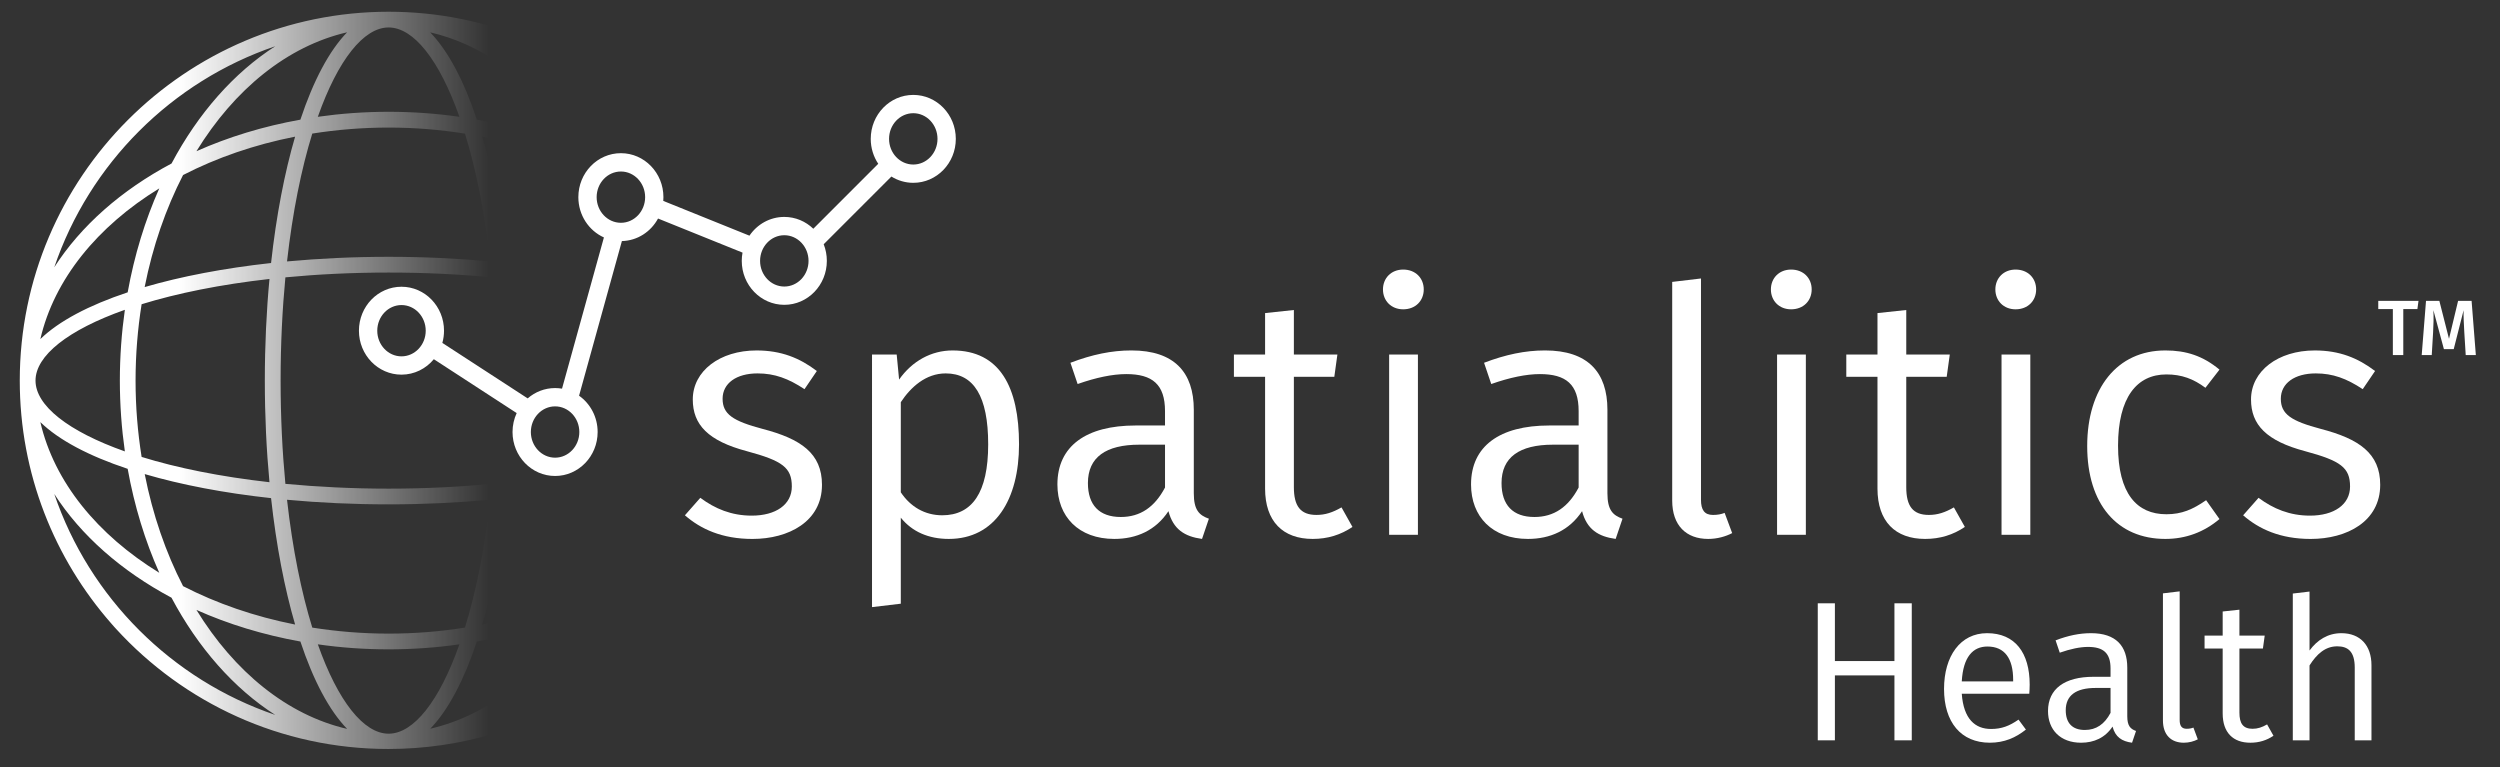 <?xml version="1.0" encoding="utf-8"?>
<!-- Generator: Adobe Illustrator 16.0.0, SVG Export Plug-In . SVG Version: 6.00 Build 0)  -->
<!DOCTYPE svg PUBLIC "-//W3C//DTD SVG 1.1//EN" "http://www.w3.org/Graphics/SVG/1.1/DTD/svg11.dtd">
<svg version="1.1" id="Layer_1" xmlns="http://www.w3.org/2000/svg" xmlns:xlink="http://www.w3.org/1999/xlink" x="0px" y="0px"
	 width="426px" height="130.75px" viewBox="0 0 426 130.75" enable-background="new 0 0 426 130.75" xml:space="preserve">
<rect x="0" y="0" width="426" height="130.75" fill="#333333" stroke="none"/>
<g>
	<g>
		<linearGradient id="SVGID_1_" gradientUnits="userSpaceOnUse" x1="96.735" y1="64.813" x2="3.368" y2="64.813">
			<stop  offset="0.144" style="stop-color:#FFFFFF;stop-opacity:0"/>
			<stop  offset="0.164" style="stop-color:#FFFFFF;stop-opacity:0.036"/>
			<stop  offset="0.708" style="stop-color:#FFFFFF"/>
		</linearGradient>
		<path fill="url(#SVGID_1_)" d="M66.189,127.627c6.2,0,12.185-0.902,17.843-2.571c0.472-1.061,0.917-2.119,1.362-3.174
			c0.611-1.477,1.201-2.954,1.759-4.447c-4.227,3.291-8.895,5.594-13.833,6.738c3.033-3.134,5.742-8.248,7.941-14.857
			c3.229-0.577,6.355-1.331,9.368-2.254c0.294-1.027,0.575-2.053,0.854-3.088c-2.981,0.994-6.1,1.81-9.318,2.449
			c1.807-6.188,3.21-13.482,4.099-21.541c3.239-0.354,6.368-0.791,9.338-1.31c0.122-0.917,0.248-1.841,0.365-2.767
			c-2.967,0.542-6.124,0.988-9.437,1.358c0.248-2.603,0.435-5.287,0.563-8.026c-0.222,0.021-0.44,0.049-0.655,0.049h-2.034
			c-0.128,2.84-0.329,5.597-0.586,8.255c-5.468,0.521-11.344,0.824-17.598,0.824c-6.237,0-12.121-0.304-17.589-0.816
			c-0.521-5.472-0.815-11.354-0.815-17.6c0-6.247,0.294-12.121,0.815-17.589c5.468-0.522,11.345-0.817,17.589-0.817
			c6.254,0,12.13,0.294,17.598,0.817c0.317,3.318,0.538,6.808,0.672,10.428l2.411-5.407c-0.108-1.603-0.221-3.188-0.371-4.744
			c0.803,0.088,1.577,0.191,2.359,0.285l1.13-2.535c-1.233-0.16-2.486-0.322-3.755-0.462c-0.888-8.06-2.292-15.361-4.099-21.547
			c5.158,1.012,10.055,2.519,14.57,4.43c-0.163-1.031-0.336-2.074-0.531-3.106c-4.662-1.85-9.674-3.271-14.942-4.211
			c-2.199-6.623-4.914-11.744-7.962-14.881c8.35,1.926,15.887,7.193,21.896,14.811c-0.608-2.174-1.325-4.292-2.142-6.368
			c-2.349-2.334-4.866-4.376-7.521-6.077c2.038,0.692,4.034,1.492,5.974,2.394c-0.546-1.224-1.102-2.448-1.678-3.657
			C82.535,3.647,74.572,2,66.23,2C31.574,2,3.368,30.195,3.368,64.857c0,15.856,5.903,30.358,15.627,41.423
			c0.147,0.173,0.299,0.347,0.454,0.519c0.116,0.125,0.228,0.249,0.345,0.378C31.288,119.745,47.818,127.627,66.189,127.627z
			 M66.22,125.021c-4.243,0-8.634-5.529-12.061-15.228c3.906,0.565,7.934,0.856,12.061,0.856c4.129,0,8.167-0.291,12.07-0.856
			C74.864,119.491,70.474,125.021,66.22,125.021z M59.15,124.204c-10.207-2.365-19.221-9.749-25.677-20.275
			c5.423,2.426,11.379,4.246,17.715,5.387C53.391,115.942,56.101,121.061,59.15,124.204z M66.22,85.944
			c6.039,0,11.83-0.284,17.322-0.793c-0.948,8.433-2.45,15.784-4.314,21.792c-4.191,0.67-8.541,1.025-13.008,1.025
			c-4.466,0-8.808-0.363-13.006-1.025c-1.854-6.008-3.356-13.359-4.304-21.784C54.392,85.666,60.194,85.944,66.22,85.944z
			 M50.288,106.423c-6.949-1.371-13.384-3.605-19.093-6.544c-2.935-5.702-5.174-12.148-6.536-19.095
			c6.183,1.816,13.477,3.221,21.531,4.098C47.077,92.946,48.479,100.24,50.288,106.423z M45.919,82.17
			c-8.423-0.949-15.78-2.446-21.787-4.309c-0.67-4.194-1.032-8.539-1.032-13.004c0-4.467,0.362-8.818,1.032-13.016
			c6.007-1.856,13.364-3.357,21.787-4.305c-0.517,5.492-0.792,11.284-0.792,17.32C45.127,70.887,45.402,76.689,45.919,82.17z
			 M46.19,44.817c-8.054,0.889-15.348,2.289-21.54,4.1c1.371-6.947,3.61-13.387,6.545-19.093c5.708-2.936,12.144-5.176,19.093-6.539
			C48.479,29.464,47.077,36.765,46.19,44.817z M83.542,44.548c-5.483-0.507-11.283-0.788-17.322-0.788
			c-6.026,0-11.829,0.281-17.311,0.788c0.948-8.435,2.45-15.771,4.304-21.787c4.19-0.663,8.54-1.023,13.006-1.023
			c4.475,0,8.817,0.36,13.016,1.033C81.093,28.784,82.594,36.122,83.542,44.548z M66.22,4.679c4.254,0,8.644,5.526,12.07,15.224
			c-3.911-0.56-7.94-0.854-12.07-0.854c-4.127,0-8.154,0.3-12.061,0.854C57.586,10.205,61.977,4.679,66.22,4.679z M51.188,20.39
			c-6.336,1.131-12.292,2.964-17.715,5.377C39.929,15.253,48.943,7.866,59.15,5.501C56.101,8.639,53.391,13.757,51.188,20.39z
			 M46.908,7.876C39.86,12.395,33.774,19.31,29.23,27.86c-8.549,4.542-15.455,10.628-19.984,17.683
			C15.255,27.877,29.247,13.882,46.908,7.876z M27.144,32.1c-2.417,5.421-4.25,11.381-5.388,17.714
			c-6.627,2.205-11.747,4.917-14.881,7.965C9.238,47.568,16.617,38.557,27.144,32.1z M21.276,52.79
			c-0.553,3.905-0.853,7.942-0.853,12.06c0,4.129,0.3,8.161,0.853,12.07c-9.689-3.428-15.224-7.818-15.224-12.07
			C6.053,60.603,11.587,56.217,21.276,52.79z M21.755,79.889c1.138,6.335,2.971,12.293,5.388,17.717
			C16.617,91.145,9.238,82.137,6.875,71.927C10.009,74.978,15.128,77.689,21.755,79.889z M29.222,101.849
			c4.552,8.549,10.627,15.455,17.686,19.977c-17.662-6.009-31.653-19.99-37.663-37.658C13.768,91.221,20.681,97.296,29.222,101.849z
			"/>
	</g>
	<g>
		<path fill="#FFFFFF" d="M155.624,16.173c-4.004,0-7.249,3.354-7.249,7.491c0,1.577,0.474,3.04,1.279,4.246l-11.066,11.068
			c-1.297-1.25-3.033-2.014-4.942-2.014c-2.458,0-4.626,1.263-5.94,3.195l-14.685-5.925c0.018-0.211,0.027-0.424,0.027-0.641
			c0-4.137-3.246-7.491-7.245-7.491c-4.005,0-7.251,3.354-7.251,7.491c0,3.076,1.791,5.713,4.356,6.868l-7.138,25.765
			c-0.385-0.064-0.781-0.1-1.181-0.1c-1.78,0-3.408,0.662-4.671,1.76l-14.541-9.454c0.184-0.661,0.285-1.358,0.285-2.08
			c0-4.137-3.244-7.491-7.249-7.491c-4.005,0-7.249,3.354-7.249,7.491c0,4.134,3.244,7.488,7.249,7.488
			c2.209,0,4.186-1.023,5.514-2.632l14.115,9.179c-0.449,0.977-0.706,2.072-0.706,3.229c0,4.135,3.248,7.49,7.253,7.49
			c4.002,0,7.249-3.355,7.249-7.49c0-2.57-1.254-4.838-3.164-6.187l7.297-26.351c2.651-0.064,4.948-1.597,6.159-3.841l14.396,5.808
			c-0.084,0.454-0.131,0.926-0.131,1.408c0,4.135,3.247,7.489,7.251,7.489c3.999,0,7.247-3.354,7.247-7.489
			c0-1.004-0.191-1.959-0.536-2.835l11.536-11.535c1.09,0.678,2.369,1.07,3.731,1.07c4.004,0,7.246-3.355,7.246-7.491
			C162.87,19.527,159.628,16.173,155.624,16.173z M68.414,60.722c-2.279,0-4.129-1.959-4.129-4.368c0-2.412,1.85-4.373,4.129-4.373
			c2.278,0,4.129,1.961,4.129,4.373C72.543,58.762,70.692,60.722,68.414,60.722z M94.589,77.988c-2.277,0-4.131-1.962-4.131-4.371
			c0-2.412,1.854-4.371,4.131-4.371c2.273,0,4.129,1.959,4.129,4.371C98.719,76.026,96.863,77.988,94.589,77.988z M105.803,37.964
			c-2.279,0-4.135-1.959-4.135-4.37c0-2.41,1.856-4.369,4.135-4.369c2.272,0,4.129,1.959,4.129,4.369
			C109.932,36.004,108.076,37.964,105.803,37.964z M133.646,48.826c-2.279,0-4.129-1.961-4.129-4.371s1.851-4.373,4.129-4.373
			c2.275,0,4.129,1.963,4.129,4.373S135.921,48.826,133.646,48.826z M155.624,28.037c-2.279,0-4.129-1.963-4.129-4.373
			c0-2.412,1.85-4.374,4.129-4.374c2.277,0,4.127,1.961,4.127,4.374C159.751,26.074,157.901,28.037,155.624,28.037z"/>
	</g>
	<g>
		<path fill="#FFFFFF" d="M139.189,63.219l-2.102,3.095c-2.745-1.81-5.081-2.686-8-2.686c-3.62,0-5.956,1.694-5.956,4.321
			c0,2.628,1.752,3.796,6.832,5.14c6.482,1.693,10.103,4.146,10.103,9.519c0,6.248-5.664,9.227-11.854,9.227
			c-5.197,0-8.818-1.694-11.504-4.029l2.627-2.979c2.511,1.868,5.314,3.036,8.759,3.036c4.088,0,6.833-1.868,6.833-4.963
			c0-3.212-1.577-4.38-7.65-6.015c-6.599-1.752-9.227-4.497-9.227-8.818c0-4.847,4.613-8.35,10.862-8.35
			C133.116,59.715,136.27,61,139.189,63.219z"/>
		<path fill="#FFFFFF" d="M173.643,75.716c0,9.401-4.088,16.117-11.971,16.117c-3.445,0-6.248-1.227-8.175-3.621v14.657
			l-4.905,0.584V60.416h4.205l0.409,4.263c2.219-3.153,5.489-4.963,9.11-4.963C170.373,59.715,173.643,65.963,173.643,75.716z
			 M168.387,75.716c0-8.176-2.452-12.088-7.241-12.088c-3.387,0-5.957,2.335-7.65,4.905v15.358c1.635,2.453,4.088,3.913,7.066,3.913
			C165.643,87.804,168.387,83.949,168.387,75.716z"/>
		<path fill="#FFFFFF" d="M205.994,88.388l-1.168,3.445c-2.978-0.409-4.905-1.636-5.723-4.73c-2.161,3.271-5.431,4.73-9.227,4.73
			c-6.073,0-9.694-3.796-9.694-9.285c0-6.54,4.905-10.044,13.314-10.044h5.022v-2.453c0-4.555-2.161-6.306-6.599-6.306
			c-2.336,0-5.139,0.583-8.292,1.693l-1.227-3.621c3.679-1.401,7.007-2.102,10.395-2.102c7.299,0,10.628,3.737,10.628,10.102v14.249
			C203.424,86.928,204.358,87.804,205.994,88.388z M198.519,83.073v-7.3h-4.38c-5.723,0-8.759,2.161-8.759,6.541
			c0,3.737,1.927,5.781,5.606,5.781C194.314,88.096,196.767,86.401,198.519,83.073z"/>
		<path fill="#FFFFFF" d="M230.461,89.789c-1.985,1.343-4.204,2.044-6.773,2.044c-5.08,0-8.117-2.979-8.117-8.585V64.211h-5.313
			v-3.795h5.313V53.35l4.905-0.526v7.592h7.416l-0.525,3.795h-6.891v18.803c0,3.212,1.109,4.73,3.854,4.73
			c1.46,0,2.744-0.409,4.263-1.285L230.461,89.789z"/>
		<path fill="#FFFFFF" d="M242.607,49.321c0,1.927-1.402,3.387-3.504,3.387c-2.044,0-3.445-1.46-3.445-3.387
			c0-1.927,1.401-3.387,3.445-3.387C241.205,45.934,242.607,47.394,242.607,49.321z M241.614,91.132h-4.905V60.416h4.905V91.132z"/>
		<path fill="#FFFFFF" d="M276.476,88.388l-1.167,3.445c-2.979-0.409-4.905-1.636-5.724-4.73c-2.16,3.271-5.431,4.73-9.226,4.73
			c-6.073,0-9.694-3.796-9.694-9.285c0-6.54,4.905-10.044,13.314-10.044h5.021v-2.453c0-4.555-2.16-6.306-6.599-6.306
			c-2.335,0-5.139,0.583-8.292,1.693l-1.226-3.621c3.679-1.401,7.007-2.102,10.394-2.102c7.3,0,10.628,3.737,10.628,10.102v14.249
			C273.906,86.928,274.841,87.804,276.476,88.388z M269.001,83.073v-7.3h-4.379c-5.723,0-8.76,2.161-8.76,6.541
			c0,3.737,1.927,5.781,5.606,5.781C264.797,88.096,267.25,86.401,269.001,83.073z"/>
		<path fill="#FFFFFF" d="M284.943,85.292V48.036l4.905-0.584v37.724c0,1.693,0.584,2.569,2.044,2.569
			c0.759,0,1.401-0.117,1.985-0.351l1.285,3.445c-1.11,0.584-2.569,0.993-4.088,0.993C287.338,91.833,284.943,89.555,284.943,85.292
			z"/>
		<path fill="#FFFFFF" d="M308.71,49.321c0,1.927-1.402,3.387-3.504,3.387c-2.044,0-3.445-1.46-3.445-3.387
			c0-1.927,1.401-3.387,3.445-3.387C307.308,45.934,308.71,47.394,308.71,49.321z M307.717,91.132h-4.905V60.416h4.905V91.132z"/>
		<path fill="#FFFFFF" d="M334.812,89.789c-1.985,1.343-4.204,2.044-6.773,2.044c-5.08,0-8.117-2.979-8.117-8.585V64.211h-5.313
			v-3.795h5.313V53.35l4.905-0.526v7.592h7.416l-0.525,3.795h-6.891v18.803c0,3.212,1.109,4.73,3.854,4.73
			c1.46,0,2.744-0.409,4.263-1.285L334.812,89.789z"/>
		<path fill="#FFFFFF" d="M346.959,49.321c0,1.927-1.402,3.387-3.504,3.387c-2.044,0-3.445-1.46-3.445-3.387
			c0-1.927,1.401-3.387,3.445-3.387C345.557,45.934,346.959,47.394,346.959,49.321z M345.966,91.132h-4.905V60.416h4.905V91.132z"/>
		<path fill="#FFFFFF" d="M378.2,62.985l-2.395,3.095c-2.044-1.518-4.029-2.277-6.657-2.277c-5.021,0-8.233,3.912-8.233,12.146
			c0,8.175,3.212,11.679,8.233,11.679c2.628,0,4.496-0.817,6.774-2.394l2.277,3.211c-2.628,2.22-5.723,3.388-9.227,3.388
			c-8.176,0-13.314-5.898-13.314-15.825c0-9.812,5.08-16.292,13.314-16.292C372.535,59.715,375.396,60.649,378.2,62.985z"/>
		<path fill="#FFFFFF" d="M404.711,63.219l-2.103,3.095c-2.744-1.81-5.08-2.686-8-2.686c-3.62,0-5.956,1.694-5.956,4.321
			c0,2.628,1.752,3.796,6.832,5.14c6.482,1.693,10.103,4.146,10.103,9.519c0,6.248-5.664,9.227-11.854,9.227
			c-5.197,0-8.817-1.694-11.504-4.029l2.628-2.979c2.511,1.868,5.314,3.036,8.76,3.036c4.087,0,6.832-1.868,6.832-4.963
			c0-3.212-1.577-4.38-7.649-6.015c-6.6-1.752-9.227-4.497-9.227-8.818c0-4.847,4.613-8.35,10.861-8.35
			C398.638,59.715,401.791,61,404.711,63.219z"/>
	</g>
	<g>
		<g>
			<path fill="#FFFFFF" d="M411.925,52.666h-2.405v7.833h-1.778v-7.833h-2.486v-1.403h6.857L411.925,52.666z"/>
			<path fill="#FFFFFF" d="M421.883,60.499h-1.725l-0.24-3.863c-0.08-1.364-0.147-2.794-0.12-3.77l-1.685,6.63h-1.671l-1.791-6.643
				c0.054,1.243,0.026,2.513-0.054,3.836l-0.227,3.81h-1.711l0.734-9.236h2.272l1.645,6.469l1.551-6.469h2.299L421.883,60.499z"/>
		</g>
	</g>
	<g>
		<path fill="#FFFFFF" d="M322.812,115.088h-10.146v11.063h-2.919v-23.348h2.919v9.841h10.146v-9.841h2.952v23.348h-2.952V115.088z"
			/>
		<path fill="#FFFFFF" d="M345.789,118.211h-11.504c0.306,4.31,2.273,6.006,4.988,6.006c1.799,0,3.122-0.509,4.684-1.595
			l1.256,1.696c-1.731,1.392-3.699,2.24-6.143,2.24c-4.921,0-7.806-3.495-7.806-9.162c0-5.6,2.783-9.502,7.33-9.502
			c4.785,0,7.263,3.359,7.263,8.755C345.857,117.26,345.823,117.837,345.789,118.211z M343.041,115.835
			c0-3.597-1.426-5.667-4.378-5.667c-2.478,0-4.141,1.765-4.378,5.938h8.756V115.835z"/>
		<path fill="#FFFFFF" d="M363.98,124.557l-0.678,2.002c-1.731-0.237-2.852-0.95-3.326-2.749c-1.256,1.9-3.156,2.749-5.361,2.749
			c-3.529,0-5.634-2.206-5.634-5.396c0-3.801,2.851-5.837,7.737-5.837h2.918V113.9c0-2.646-1.255-3.665-3.834-3.665
			c-1.357,0-2.986,0.34-4.819,0.984l-0.712-2.104c2.138-0.814,4.072-1.221,6.04-1.221c4.242,0,6.177,2.172,6.177,5.87v8.28
			C362.488,123.708,363.031,124.217,363.98,124.557z M359.637,121.469v-4.242h-2.545c-3.325,0-5.09,1.256-5.09,3.801
			c0,2.172,1.119,3.359,3.258,3.359C357.193,124.387,358.619,123.402,359.637,121.469z"/>
		<path fill="#FFFFFF" d="M368.565,122.758v-21.65l2.851-0.34v21.922c0,0.984,0.339,1.494,1.188,1.494
			c0.441,0,0.814-0.068,1.154-0.204l0.746,2.002c-0.645,0.34-1.493,0.577-2.375,0.577
			C369.957,126.559,368.565,125.235,368.565,122.758z"/>
		<path fill="#FFFFFF" d="M387.4,125.371c-1.154,0.78-2.443,1.188-3.937,1.188c-2.952,0-4.718-1.73-4.718-4.988v-11.063h-3.088
			v-2.206h3.088v-4.105l2.852-0.306v4.411h4.31l-0.306,2.206h-4.004v10.928c0,1.866,0.645,2.749,2.239,2.749
			c0.849,0,1.595-0.238,2.478-0.747L387.4,125.371z"/>
		<path fill="#FFFFFF" d="M404.098,113.357v12.794h-2.851v-12.387c0-2.749-1.154-3.631-2.986-3.631
			c-2.036,0-3.495,1.323-4.718,3.258v12.76h-2.85v-25.011l2.85-0.339v10.045c1.324-1.799,3.123-2.952,5.43-2.952
			C402.197,107.895,404.098,109.998,404.098,113.357z"/>
	</g>
</g>
</svg>
